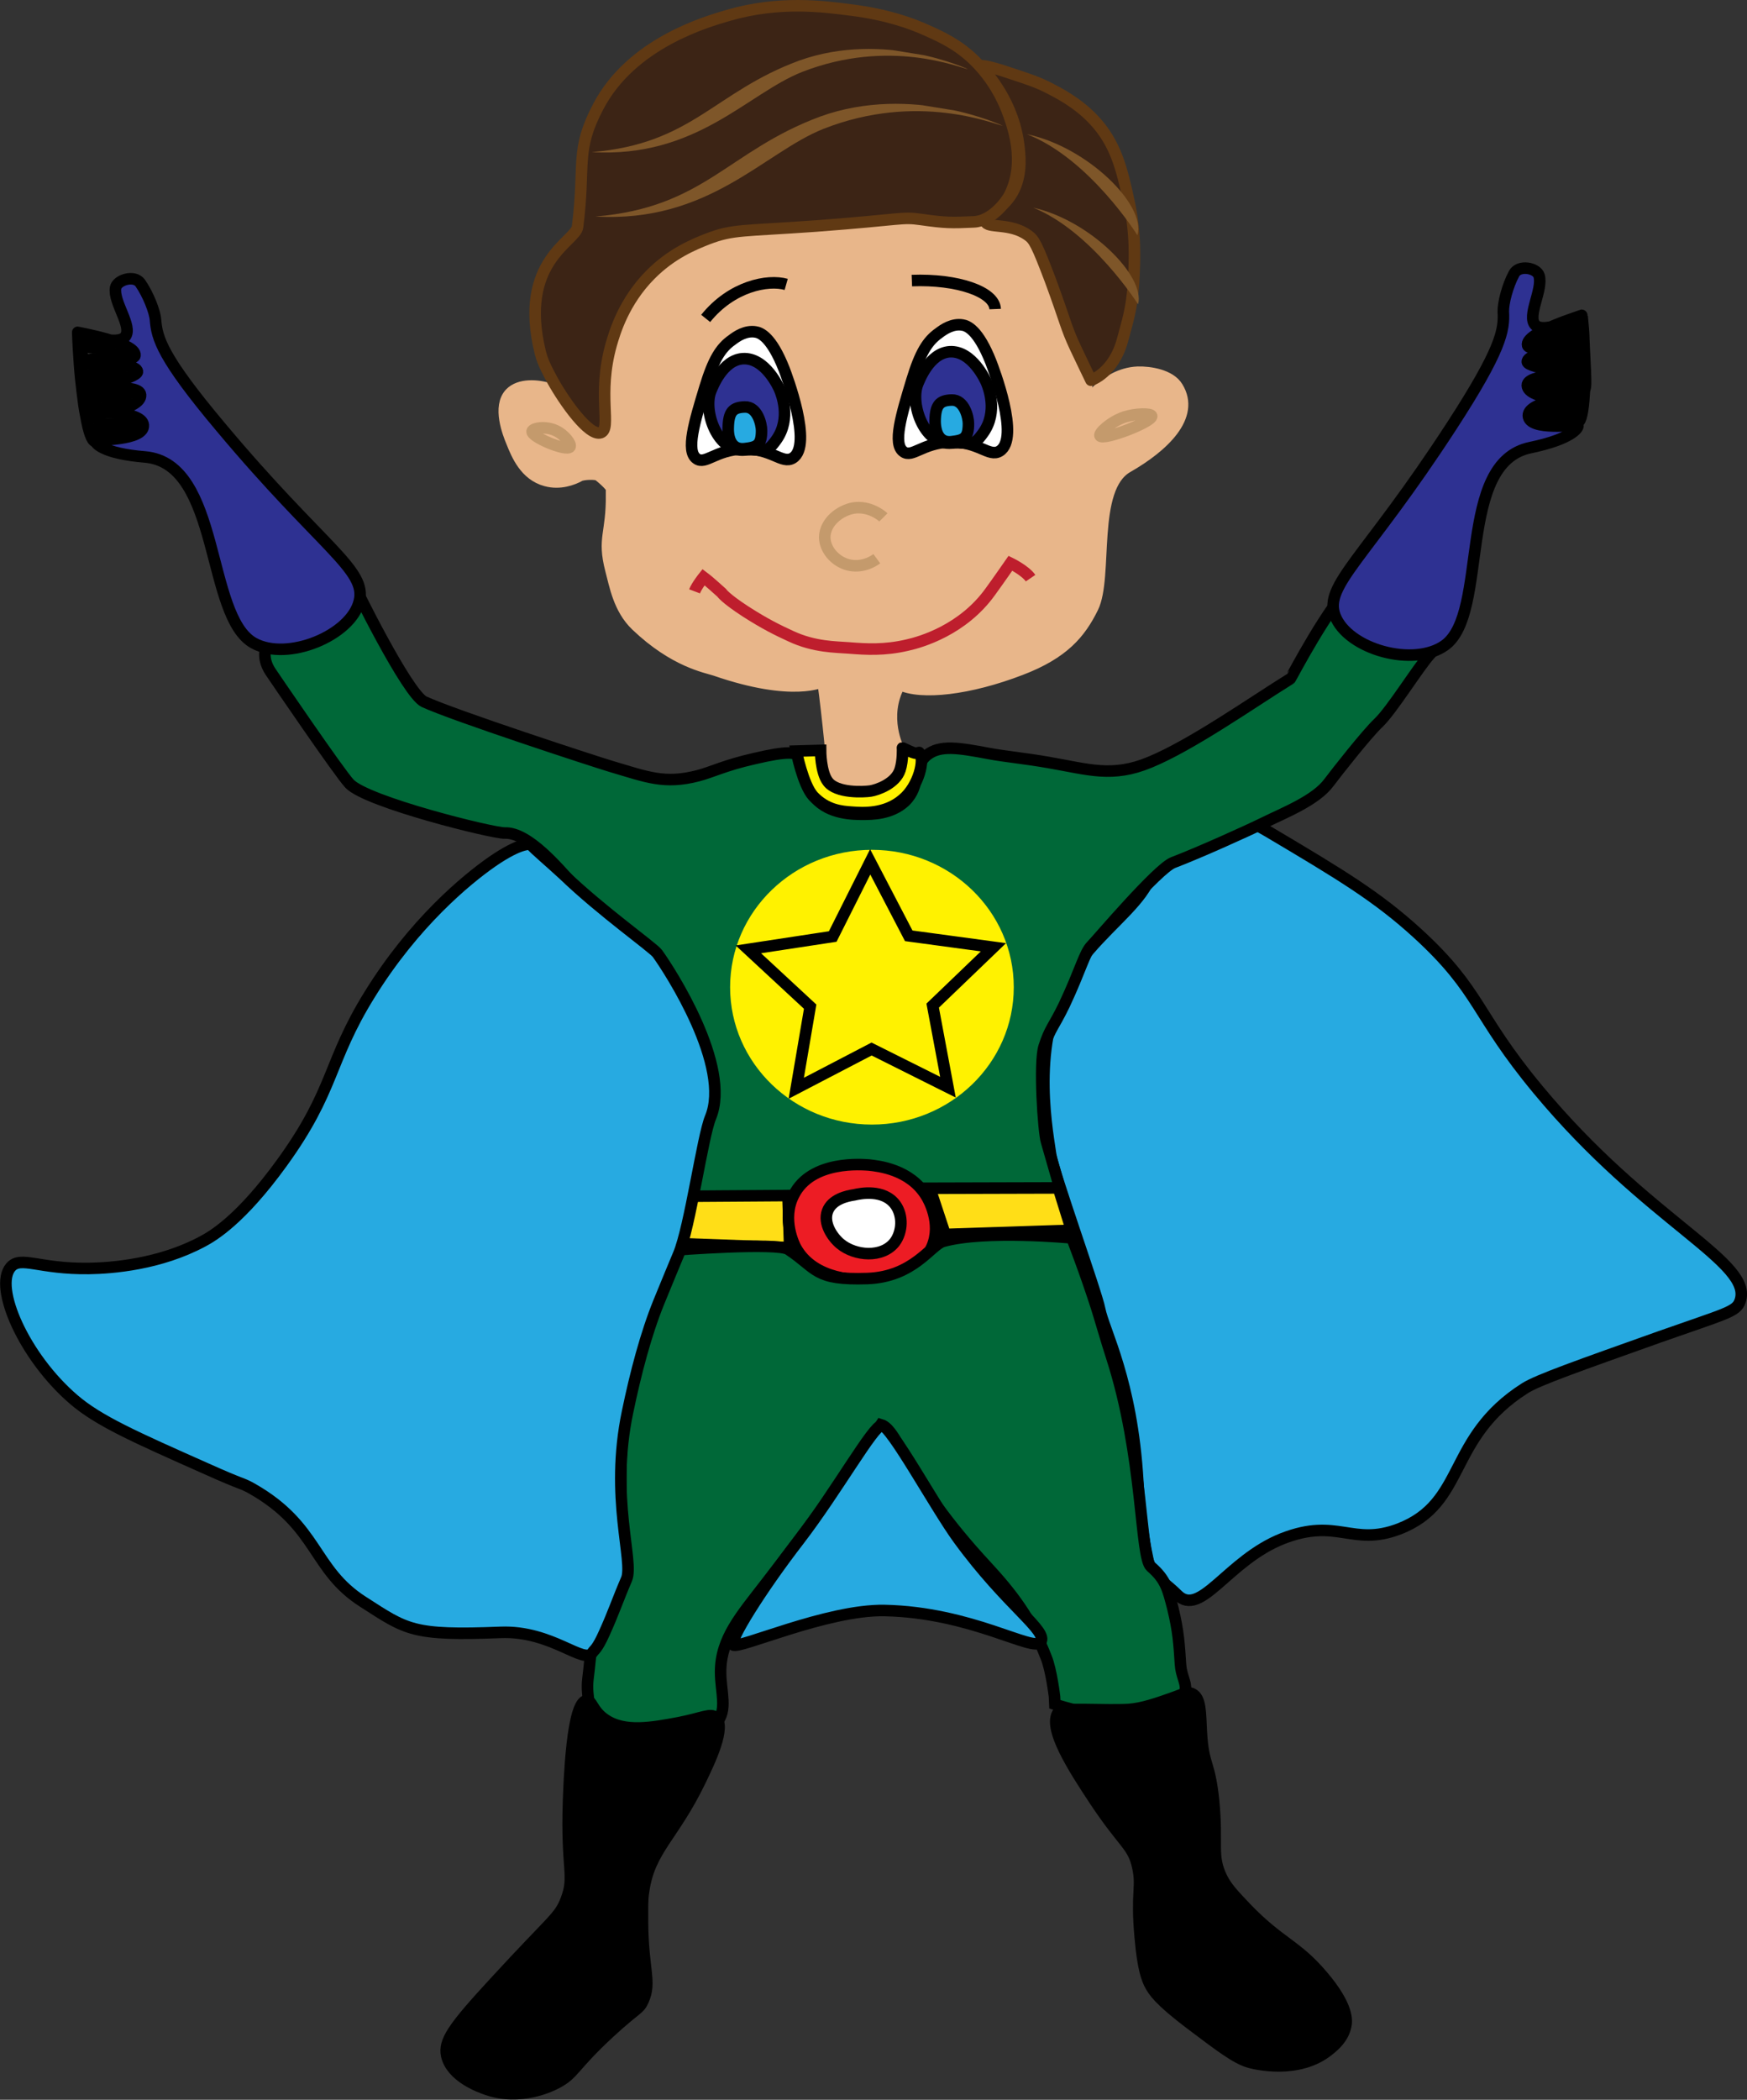 <?xml version="1.0" encoding="utf-8"?>
<!-- Generator: Adobe Illustrator 18.1.0, SVG Export Plug-In . SVG Version: 6.00 Build 0)  -->
<!DOCTYPE svg PUBLIC "-//W3C//DTD SVG 1.1//EN" "http://www.w3.org/Graphics/SVG/1.1/DTD/svg11.dtd">
<svg version="1.1" id="Layer_1" xmlns="http://www.w3.org/2000/svg" xmlns:xlink="http://www.w3.org/1999/xlink" x="0px" y="0px"
	 viewBox="0 0 503.3 604.7" enable-background="new 0 0 503.3 604.7" xml:space="preserve">
<rect x="0" y="0" width="503.3" height="604.7" fill="#333333" stroke="none"/>
<symbol  id="Brown_Hair_1" viewBox="-8.1 -3.4 16.2 6.8">
	<g>
		<path fill="#7E5629" d="M-8.1,2.5c0,0,10.4-0.9,16.2-5.9C3.6,2-5.5,4.9-8.1,2.5z"/>
	</g>
</symbol>
<symbol  id="Brown_Hair_4" viewBox="-11.3 -7.7 22.7 15.4">
	<path fill="#7E5629" d="M-11.3,7c0,0,5.6,2.6,10.6-1.9c5-4.6,5.8-10.2,12-12.7C4.7-6.5,2.2,0.9-1,4C-6.1,8.9-10.8,7-11.3,7z"/>
</symbol>
<path fill="#27AAE1" stroke="#000000" stroke-width="3.324" stroke-miterlimit="10" d="M339.2,459.3c6.7,6.7,14.4-9.9,30.3-16.2
	c15.9-6.2,20,2.4,33.6-2.8c19.4-7.5,13.7-26.2,36.2-40.5c3.8-2.4,15.5-6.5,38.8-14.8c19.3-6.8,22.1-7.2,23.2-10.3
	c4-11.2-26.6-22.8-58.2-60.9c-18.2-21.9-16.4-28.2-34.6-44.9c-11.7-10.7-22.2-17-43.1-29.4c-16.7-9.9-27-10.5-41.1-14.2
	c-8.2-2.2-27.4,8.9-27.4,8.9s8.9-9.6,25.3,1.7c23.6,16.4-1.5,25.6-13.4,44.2c-11.8,18.4-7.6,42.6-6.1,52.5
	c0.8,5.1,13.3,39.9,14.1,44.4c1.2,6.2,9.3,20.5,11,49.6c0.4,6.9,1.1,14.2,2.9,22.6C331.7,453.9,335.2,455.3,339.2,459.3z"/>
<path fill="#006838" stroke="#000000" stroke-width="3.324" stroke-miterlimit="10" d="M267,217.5c3.8-3.1,9.3-2.1,17.9-0.5
	c4.1,0.8,10.5,1.4,17.3,2.6c11.5,2,18.3,4.4,29.1-0.1c12.1-5,29.3-17.1,40.4-24c0.2-0.1,11.2-21.6,18.9-28.4
	c3.2-2.8,5.8,7.4,10,10.2c3.4,2.2,13.9,5.9,15.3,7.6c0,0-1.7,1-3.9,3.5c-3.4,3.7-11,16.1-14.9,19.8c-3.3,3.1-12.1,14.3-14.2,17.1
	c-3.8,5.2-12.8,8.7-18.9,11.7c-4.9,2.4-18.4,8.5-26,11.4c-4.5,1.7-22,22.4-23.5,23.9c-2.1,2.1-3.1,6.9-7.9,17.1
	c-3.1,6.4-4.1,6.7-5.8,12c-1.5,4.6-0.2,24.6,0.7,27.4c0,0,0.3,1,2.7,9.4l1.6,5.6c-0.8,2.1-7.6-0.1-17.9,0.5
	c-10.5,0.6-11.7,2.7-16.8,1.6c-5.7-1.3-6.2-3.7-12.9-6c-5.6-1.9-12.6-1.4-14.5-0.8c-5.6,1.6-6.3,3.3-12.7,5.6
	c-1.9,0.7-0.8-0.1-5.9,0.8c-8.6,1.4-13.9,1.6-19,1.1c-4.7-0.5-5.4-1.2-5.7-1.5c-2.5-3,0.3-8,2.3-17.9c0.6-3.2,2.5-10.6,0-19.6
	c-1-3.5-3.9-6.7-8.7-15.1c-5.7-10-5.1-10.3-6.9-15.5c-1-2.7-1.2-2.7-9.8-10.8c-8.5-7.9-7.8-6.9-12.4-11.7
	c-4-4.3-12.7-14.9-19.5-14.6c-3.4,0.1-39.7-8.9-44.7-14.2c-2.8-2.9-22-31.1-22.8-32.3c-4.3-6.6,1.3-11.7,2.9-13.1
	c5.8-5,7.3-4.3,11.4-8.9c4.6-5.1,6.2-11.3,8.5-5.7c1.1,2.6,16.6,34.1,21.5,36.4c8.7,4,49.1,17.2,53.8,18.6
	c10.5,3.1,15.4,5.2,25.1,2.7c3.9-1,7.7-3,16.1-4.9c10.1-2.4,11.8-1.7,12.9-0.9c3.7,2.6,0.9,7.6,4.8,12.2c4,4.7,11,4.7,13.6,4.7
	c2.7,0,8.2,0,12.2-3.7C265.5,226.1,262.7,221.1,267,217.5z"/>
<path fill="#FFDE17" stroke="#000000" stroke-width="3.324" stroke-miterlimit="10" d="M304.9,342.1c1.3,4.1,2.5,8.1,3.8,12.2
	l-36.4,1.2l-4.4-13.3L304.9,342.1z"/>
<polygon fill="#FFDE17" stroke="#000000" stroke-width="3.324" stroke-miterlimit="10" points="227,344.3 227.5,359.3 194.4,358.1 
	197.8,344.5 "/>
<path fill="#ED1C24" stroke="#000000" stroke-width="3.324" stroke-miterlimit="10" d="M266.9,344.5c0.5,0.8,4.5,7.7,1.6,14.5
	c-3.8,8.8-15.9,9.5-18.2,9.6c-2.7,0.1-15.8,0.4-21.1-9.4c-0.2-0.4-4.2-8-0.5-15.1c5.1-10.1,19.9-8.7,21.6-8.6
	C253,335.8,262.2,336.7,266.9,344.5z"/>
<path fill="#FFFFFF" stroke="#000000" stroke-width="3.324" stroke-miterlimit="10" d="M258,347c2.2,3.1,2,7.7-0.2,10.7
	c-3.6,4.7-11.5,4-15.7,0.5c-2.3-1.9-5-5.9-3.7-9.4c1.3-3.5,5.7-4.4,7.7-4.7C247.8,343.7,254.6,342.3,258,347z"/>
<path fill="#006838" stroke="#000000" stroke-width="3.324" stroke-miterlimit="10" d="M308.8,356.5c0,0,3.7,9.4,7.1,20
	c0.6,1.8,2.9,9.8,4.4,14.4c9.2,28.5,8.1,57.6,11.3,60.3c4.3,3.7,4.9,6.6,6.3,12c1.6,6.6,1.8,10.2,2.2,16.2c0.2,3.1,1.7,5.3,1.4,7.2
	c-0.5,2.9-5.1,4.3-8.2,5.3c-1.8,0.6-9.3,1.9-15.2,1.8c-6.4-0.2-14.2-2.9-14.2-2.9l-0.1-2.2c0,0-0.9-7.6-2.4-11.3
	c-4.3-11.1-9.8-18.3-17.3-26.4c-23.4-25.2-25.2-39-30.3-40.6c0,0-8.8,14.1-33,45.5c-7.3,9.5-13.2,16-13.2,25.7
	c0,5.7,2.1,11.1-1.2,14.6c-0.7,0.8-2.1,1.8-10.6,2.6c-15.3,1.4-20-1.2-21.4-2.1c-1.6-0.9-4.4-2.8-4.7-5.5c-0.2-2.5-0.7-4.6-0.3-7.8
	c1-7.7,0.4-9.8,4.2-16.8c1.7-3.1,2.8-7.2,4.3-10.9c3.3-7.9-1.3-29.7,2.6-50.7c2.1-11.6-0.2-20.8,3.3-24.6
	c6.2-6.5,10.3-20.3,10.3-20.3s29.8-2.3,33-0.2c8.5,5.6,7.4,8.9,22.8,8.4c13.3-0.5,18.2-9.6,21.8-10.7
	C283.8,354.1,308.8,356.5,308.8,356.5z"/>
<path stroke="#000000" stroke-width="3.324" stroke-miterlimit="10" d="M346.1,498.9c-0.3-5.4-0.1-9.9-2.6-11.1
	c-1.4-0.7-2.7,0.1-6.1,1.3c-4,1.4-8.2,2.9-12.2,3.2c-6.7,0.4-19.2-0.6-20.2,0.7c-3.5,4.4,4.6,16.7,10.4,25.5
	c8.5,12.8,11,12.8,12.4,19.2c1.3,5.8-0.5,7.1,0.7,20.2c0.8,9.5,2.1,12.1,2.7,13.4c1.1,2.2,2.9,4.8,11.6,11.4
	c8.9,6.7,13.3,10.1,17.2,11.2c1.1,0.3,14,3.7,22.9-3.6c1.5-1.2,4.1-3.4,4.8-6.9c0.3-1.4,0.8-5.6-6.7-14.4c-7.6-9-12.3-9.4-22-19.5
	c-3.7-3.9-5.6-5.9-7-8.7c-3.2-6.5-1.1-9.5-2.4-22.4C348.4,507,346.7,508.9,346.1,498.9z"/>
<path stroke="#000000" stroke-width="3.324" stroke-miterlimit="10" d="M201.8,512.7c2.7-5.6,7.4-15.4,4.4-18.1
	c-1.5-1.3-3.6,0.1-10.6,1.5c-7.6,1.4-15.7,3-21.4-1c-3.6-2.5-3.7-5.6-5.2-5.4c-4.3,0.5-5,23.9-5.2,28.8c-0.7,20.3,2,21.5-0.7,28.6
	c-2,5.2-3.7,5.4-20.5,23.7c-12.1,13.1-14.8,17-13.9,21.2c1.4,6.1,9.5,9,11.5,9.7c9.7,3.4,18.6-1,20.1-1.8c5.2-2.7,4.5-4.6,15.2-14.5
	c7.9-7.3,8.6-6.6,9.8-9.3c2.4-5.3-0.1-8.8-0.2-22.4c0-4.4-0.1-6.5,0.3-9C187.1,532.6,193.9,529.1,201.8,512.7z"/>
<path fill="#27AAE1" stroke="#000000" stroke-width="3.324" stroke-miterlimit="10" d="M211.2,473.7c1.4,1.4,27-10.2,43.6-9.9
	c25.1,0.5,42.9,12.1,45,9.1c2.3-3.2-9.6-10.4-23.6-29.6c-6.6-9-19.5-32.9-22.2-32.8c-2.4,0-12.9,18.8-23.8,33
	C219,458,210,472.6,211.2,473.7z"/>
<path fill="#E8B68A" stroke="#E8B68A" stroke-width="3.324" stroke-miterlimit="10" d="M240,222.7c0,0-1.5-16.7-2.9-26.5
	c0,0-8.4,4.6-31-3.2c-2.7-0.9-11.8-2.4-22.8-12.9c-5-4.8-6.1-11.5-7.3-16c-2.4-9.3,0.3-10.2,0.2-21.7c0,0,2.3-0.7-3.7-5.5
	c-0.8-0.6-4.6-0.4-5.5,0.1c-2,1.1-5.7,2.5-9.7,1.4c-6-1.6-8.4-7.5-9.8-11c-1.1-2.6-4.1-10.3-0.5-14.1c2.7-2.8,7.9-2.4,11.3-1.3
	c10.3,3.3,12.3,16.1,15.6,15.5c2.7-0.5-0.9-5.8,2.1-20.8c0.9-4.2,0.4-5.3,4.8-14c3-6.1,6.4-14,11.9-17.6c5.7-3.7,11.3-7.6,26.9-9.3
	c17.1-1.8,19.9-0.9,38.9-2.4c8-0.6,19.6-1,36.7,6.1c6.3,2.6,11.3,27.3,13.8,30.5c9.2,11.6,0.4,14.7,1.4,17.8c0,0.1,0.1,0.1,0.1,0.1
	c0.8,0.4,3.5-4,7.3-6.8c1.1-0.8,4.8-3.7,10-3.9c3.4-0.1,9.3,0.8,11.4,4.3c5.2,8.4-4.1,17.1-14.4,23c-10.7,6.1-5.6,31.6-10,40.5
	c-3.6,7.3-8.4,13.1-20.7,17.8c-14.8,5.7-28.7,7.3-34.9,4.3c0,0,0,0,0,0c-5.2,9.4-0.3,18.7-0.3,18.7c0.1,1.1,0.2,2.9,0.3,5.2
	c-1.3,1.1-3.7,2.7-7,3.7c-0.9,0.3-2,0.5-3.3,0.5C243.7,225.5,240,222.7,240,222.7z"/>
<path fill="none" stroke="#C49A6C" stroke-width="3.324" stroke-miterlimit="10" d="M164.2,128.7c0.5-0.8-1.5-3.5-4.1-4.7
	c-3-1.4-6.6-0.7-6.8,0.2C152.9,125.8,163.2,130.1,164.2,128.7z"/>
<path fill="none" stroke="#C49A6C" stroke-width="3.324" stroke-miterlimit="10" d="M316.9,125.5c-0.4-0.8,3-4,7-5.4
	c3.4-1.1,7.7-1.1,7.9-0.3C332.1,121.5,317.7,127,316.9,125.5z"/>
<g>
	<path fill="#FFFFFF" stroke="#000000" stroke-width="3.324" stroke-miterlimit="10" d="M228.4,131.9c-3.1,1.9-6.1-2.9-14.5-2.6
		c-7.7,0.3-10.7,4.6-13.2,2.8c-3.2-2.2-0.6-10.7,2.4-20.6c2.4-7.9,4.5-11.3,7.8-13.6c1.3-1,3.9-2.8,6.8-2.3
		c1.3,0.2,4.5,1.3,8.2,10.7C226.5,107.9,234.3,128.2,228.4,131.9z"/>
	<path fill="#2E3192" stroke="#000000" stroke-width="3.324" stroke-miterlimit="10" d="M223.7,126.6c4.3-6.1,1.4-13.2,0.9-14.4
		c-0.2-0.5-4.1-9.3-10.6-8.9c-5.9,0.4-8.8,8.3-9.3,9.5c-2.1,5.9,2.1,17.6,9.9,16.8C220,129.1,220.4,131.3,223.7,126.6z"/>
	<path fill="#27AAE1" stroke="#000000" stroke-width="3.324" stroke-miterlimit="10" d="M214.5,129.2c3.6-0.4,4.9-1,4.9-5.2
		c0-1.9-1.2-6.9-4.8-6.8c-3.5,0.1-4.7,1.4-4.8,6C209.7,126.5,210.9,129.6,214.5,129.2z"/>
</g>
<g>
	<path fill="#FFFFFF" stroke="#000000" stroke-width="3.324" stroke-miterlimit="10" d="M288,129.9c-3.1,1.9-6.1-2.9-14.5-2.6
		c-7.7,0.3-10.7,4.6-13.2,2.8c-3.2-2.2-0.6-10.7,2.4-20.6c2.4-7.9,4.5-11.3,7.8-13.6c1.3-1,3.9-2.8,6.8-2.3
		c1.3,0.2,4.5,1.3,8.2,10.7C286.1,105.9,294,126.2,288,129.9z"/>
	<path fill="#2E3192" stroke="#000000" stroke-width="3.324" stroke-miterlimit="10" d="M283.3,124.6c4.3-6.1,1.4-13.2,0.9-14.4
		c-0.2-0.5-4.1-9.3-10.6-8.9c-5.9,0.4-8.8,8.3-9.3,9.5c-2.1,5.9,2.1,17.6,9.9,16.8C279.6,127.1,280,129.3,283.3,124.6z"/>
	<path fill="#27AAE1" stroke="#000000" stroke-width="3.324" stroke-miterlimit="10" d="M274.1,127.2c3.6-0.4,4.9-1,4.9-5.2
		c0-1.9-1.2-6.9-4.8-6.8c-3.5,0.1-4.7,1.4-4.8,6C269.4,124.5,270.6,127.6,274.1,127.2z"/>
</g>
<path fill="none" stroke="#000000" stroke-width="3.324" stroke-miterlimit="10" d="M226.5,81.9c-5.3-1.5-15.7,0.5-23.2,9.8"/>
<path fill="none" stroke="#000000" stroke-width="3.324" stroke-miterlimit="10" d="M286.7,89c-0.2-5-10.9-8.7-24-8.2"/>
<line fill="none" stroke="#000000" stroke-width="3.324" stroke-miterlimit="10" x1="221" y1="96.6" x2="221" y2="96.6"/>
<g>
	<path fill="none" stroke="#C49A6C" stroke-width="3.324" stroke-miterlimit="10" d="M254.5,149c-0.5-0.5-4-3.4-8.6-2.7
		c-4,0.7-8.3,4.1-8.3,8.5c0.1,3.3,2.5,6,5,7.2c3.1,1.6,7,1.1,10-1.1"/>
</g>
<path fill="none" stroke="#BE1E2D" stroke-width="3.324" stroke-miterlimit="10" d="M296.9,166.5c-1.5-2.2-5.8-4.3-5.8-4.3
	s-3.4,4.9-5.8,8.2c-7.9,11-19.9,14.5-24,15.4c-6.5,1.5-11.7,1.2-16.7,0.8c-3.8-0.3-10-0.2-16.8-3.4c-3.7-1.7-7.4-3.5-13-7.1
	c-6-3.9-6.9-5.4-6.9-5.4c-4.1-3.7-5.2-4.5-5.2-4.5s-2,2.5-2.6,4.1"/>
<path fill="#3C2415" stroke="#603913" stroke-width="3.324" stroke-miterlimit="10" d="M323.4,97.9c1.3-5,2.7-8.7,3.2-17
	c0.3-6.1,0.7-13.7-1.5-23.5c-1.9-8.6-3.6-16.1-10-22.9c-4.7-5-10.3-7.8-12.8-9.1c-3.3-1.7-6-2.6-11.5-4.4c-5-1.7-8.6-2.5-8.1-1.8
	c1.3,1.7,9.6,10.1,10.9,23.7c0.3,2.8,0.8,8.6-2.5,13.5c-3,4.4-7.6,5.6-7.2,7.4c0.5,2.1,7.1,0.2,12.3,4c1.7,1.2,2.5,2.6,6.4,12.9
	c4.5,12.2,4.4,13.4,7.2,19.4c1.4,3,4.5,9.4,4.5,9.4v0C314.3,109.5,320.8,107.5,323.4,97.9z"/>
<path fill="#3C2415" stroke="#603913" stroke-width="3.324" stroke-miterlimit="10" d="M266.9,8.7c-4.2-1.9-11.2-4.5-21.6-5.8
	c-8.4-1.1-20.8-2.7-35.4,1.5c-6.5,1.9-27.9,8-37.5,26.2c-6.8,12.9-3.7,16.3-6,34.7c-0.5,4.3-17.3,9.8-10.7,36.4
	c0.8,3.1,2.5,6,3.5,7.9c3.4,6.1,10.5,16.2,13.9,15c3.2-1.2-1.1-10.9,3-25.4c1-3.5,3.6-12.3,11.2-20c6.2-6.3,12.8-8.9,16.6-10.4
	c7.3-2.8,10.1-2.2,31.1-3.7c25.4-1.9,24.6-2.7,30.3-1.9c7,1,8.8,1,15.2,0.7c5.3-0.2,9.5-6,10.4-7.8c4.8-9.7,0.8-20.1-0.8-24.4
	c-1.3-3.3-4-9-9.4-14.3C276.1,12.9,271.4,10.7,266.9,8.7z"/>
<path fill="#FFF200" stroke="#000000" stroke-width="3.324" stroke-miterlimit="10" d="M264.8,216.7c-0.2-0.2,0,0.9-2.8-0.4
	c-2.3-1.1-2-0.9-2-0.9s0.2,3.5-0.7,6.3c-1.3,4-6.6,5.8-8.5,6.1c-2,0.3-9.8,0.7-12.3-2.7c-2.1-2.7-2.1-9-2.1-9l-7,0.2
	c0,0,1.9,9.7,4.9,13c3.8,4,8.1,4.4,11.2,4.6c2.9,0.2,9.5,0.7,14.6-3.7C264.7,226.4,266.6,218.5,264.8,216.7z"/>
<use xlink:href="#Brown_Hair_4"  width="22.7" height="15.4" x="-11.3" y="-7.7" transform="matrix(-4.878 -0.79 0.488 -3.013 230.37 48.386)" overflow="visible"/>
<use xlink:href="#Brown_Hair_4"  width="22.7" height="15.4" x="-11.3" y="-7.7" transform="matrix(-4.509 -0.731 0.448 -2.766 224.802 31.044)" overflow="visible"/>
<use xlink:href="#Brown_Hair_1"  width="16.2" height="6.8" x="-8.1" y="-3.4" transform="matrix(-1.123 -2.221 2.308 -1.167 312.809 52.673)" overflow="visible"/>
<use xlink:href="#Brown_Hair_1"  width="16.2" height="6.8" x="-8.1" y="-3.4" transform="matrix(-1.102 -2.116 2.096 -1.092 313.713 73.228)" overflow="visible"/>
<g>
	<path fill="#2E3192" stroke="#000000" stroke-width="3.324" stroke-miterlimit="10" d="M73.1,185.2c-13.9-7.7-9.4-51.7-31.3-53.6
		c-12.2-1-14.4-4-14.3-4.6c0.1-0.5,14.2,0,13.8-4.6c-0.4-4.3-15.3-3.8-15.4-3.2c0,0.6,15-1.2,14.6-5.5c-0.3-3.7-16.5-1-16.5-1.1
		c0-0.1,15.8-3.7,15.6-5.6c-0.3-3-16.6-2-16.6-2.2c0-0.2,15.6-0.4,15.9-2.4c0.5-3.8-17.1-6.7-16.5-6.7c0.3,0,11.4,4.3,13.7,1.2
		c2.2-2.9-3.5-9.8-2.8-14c0.4-2.3,5.4-3.8,7.1-1.4c2.3,3.3,4.2,8.2,4.4,10.6c0.4,5.3,1.9,10.8,18.8,30.9
		c29.2,34.9,42.2,41,39.9,50.2C101.1,183,82.8,190.6,73.1,185.2z"/>
	<path fill="none" stroke="#000000" stroke-width="3.324" stroke-miterlimit="10" d="M22.4,95.8c0.1,3.2,0.3,6.3,0.5,9.1
		c0.2,2.9,0.5,5.5,0.8,8c0.3,2.5,0.6,4.8,1,6.7c0.8,4.7,1.8,7.5,2.7,7.5"/>
	<g>
		<g>
			<path d="M23.4,98.4c0,2-0.4,4.9,2,5c1.2,0.1,1.7-0.1,2.8,0.1c0.9,0.2,1.8,0.3,2.7,0.3c1.8-0.1,3.5-0.6,5.2-1.2
				c0.8-0.3,0.8-1.4,0-1.6c-2.1-0.6-4.2-1.5-6.2-2.2c-1.4-0.5-3.2-1.3-4.7-1.1c-0.3,0-0.5,0.3-0.6,0.6c-0.3,1.2-0.5,3.1,1,3.4
				c0.7,0.1,1.4,0,2.1,0.2c0.7,0.2,1.3,0.5,2,0.7c1.1,0.3,2,0.4,3.1,0.3c0.9-0.1,0.7-1.4,0-1.6c-2.3-0.8-4.5-1.7-6.9-1.9
				c-1.1-0.1-1.1,1.6,0,1.7c2.2,0.2,4.3,1.1,6.4,1.9c0-0.5,0-1.1,0-1.6c-1.8,0.3-3.2-0.8-4.9-1.1c-0.4-0.1-1,0.1-1.2-0.1
				c-0.6-0.4,0-0.4,0.5-0.4c1.2-0.1,3.1,1,4.3,1.4c1.6,0.6,3.1,1.2,4.7,1.7c0-0.5,0-1.1,0-1.6c-1.3,0.5-2.6,0.9-4,1
				c-1.7,0.2-3-0.3-4.6-0.5c-0.7-0.1-1.4,0.2-1.9,0.2c-0.5,0,0.3,0.1,0.2,0.1c-0.3-0.4-0.2-2.7-0.2-3.4
				C25.1,97.4,23.4,97.4,23.4,98.4L23.4,98.4z"/>
		</g>
	</g>
	<g>
		<g>
			<path d="M24,107c0.2,1.4,0.3,2.9,0.5,4.3c0.1,0.7,1.2,1.3,1.5,0.4c0.7-1.5,3.8-1.5,5.1-1.9c1.7-0.4,3.3-1,4.9-1.5
				c0.6-0.2,0.8-0.9,0.4-1.4c-1.6-1.6-3.8-1.2-5.8-1.1c-1.3,0.1-5.1-0.5-5.6,1.2c-0.3,1.1,0.5,2.5,1.6,2.5c1.3,0,2.7-0.5,4-0.5
				c1.4,0,2.7-0.1,4.1-0.5c1-0.3,0.6-1.9-0.4-1.6c-1.6,0.5-3.1,0.4-4.7,0.4c-0.8,0-2.6,0.4-2.9,0.4c2.3,0,6.9-1.5,8.6,0.4
				c0.1-0.5,0.2-0.9,0.4-1.4c-2.4,0.8-4.7,1.6-7.2,2.1c-1.6,0.3-3.1,0.5-3.8,2.2c0.5,0.1,1,0.3,1.5,0.4c-0.2-1.4-0.3-2.9-0.5-4.3
				C25.5,105.9,23.9,105.9,24,107L24,107z"/>
		</g>
	</g>
	<g>
		<g>
			<path d="M29.1,108.1c0.8,0,1.7-0.2,2.5-0.1c0.6,0.1,1,0.5,1.5,0.7c1.1,0.3,3.4,0.1,4.4-0.3c0.4-0.1,0.6-0.4,0.6-0.8
				c0,0,0-0.1,0-0.1c0-0.3-0.2-0.6-0.4-0.7c0,0-0.1,0-0.1-0.1c-0.9-0.5-1.8,0.9-0.8,1.4c0,0,0.1,0,0.1,0.1c-0.1-0.2-0.3-0.5-0.4-0.7
				c0,0,0,0.1,0,0.1c0.2-0.3,0.4-0.5,0.6-0.8c-0.7,0.3-1.7,0.2-2.4,0.3c-0.9,0.1-1.1,0-1.8-0.4c-1.1-0.5-2.6-0.2-3.8-0.1
				C28,106.5,28,108.2,29.1,108.1L29.1,108.1z"/>
		</g>
	</g>
	<g>
		<g>
			<path d="M25.4,110.3c0.4,0,0.8,0,1.2,0c1.1,0,1.1-1.7,0-1.7c-0.4,0-0.8,0-1.2,0C24.3,108.7,24.3,110.3,25.4,110.3L25.4,110.3z"/>
		</g>
	</g>
	<g>
		<g>
			<path d="M25.2,115.3c4.5-0.2,9.1-0.4,13.6-0.6c-0.1-0.5-0.1-1.1-0.2-1.6c-2.8,0.9-5.5,1.8-8.3,2.7c-0.7,0.2-1.4,0.4-2,0.7
				c-0.3,0.1-0.6,0.2-0.8,0.4c-0.3,0.4-0.4,0.3-0.4-0.2c0-0.3-0.1-0.5-0.3-0.5c-0.4-0.2-0.3-0.2,0.3-0.1c0.5-0.2,2.1,0,2.6,0
				c1.1-0.1,2.2-0.2,3.3-0.3c0.4-0.1,2.6-0.5,2.7-0.4c-0.2-0.3-1.5-0.1-1.9-0.1c-0.8,0.1-1.5,0.4-2.2,0.7c-0.5,0.2-1.1,0.6-1.6,0.8
				c-0.5,0.4-1,0.4-1.6-0.1c-0.8,0-1.1-0.2-1-0.8c0.2,0.5,0.4,0.9,0.6,1.4c0.1-0.1,0.3-0.1,0.4-0.2c1.1-0.1,1.1-1.8,0-1.7
				c-0.8,0.1-1,0.2-1.6,0.7c-0.6,0.5,0,1.4,0.6,1.4c1.6,0.2,2.1-1.9,0.7-2.7c-1.6-0.9-2.6,0.6-2.3,2c0.4,2.5,2.8,2.2,4.7,1.4
				c0.7-0.3,1.4-0.7,2.2-1c1-0.4,2-0.2,3-0.5c0.7-0.2,1.6-0.5,2-1.3c0.9-2.2-2-1.8-3.2-1.7c-2.3,0.3-4.6,0.6-6.9,0.6
				c-0.8,0-1.8-0.2-2.3,0.6c-0.6,1,0.2,3.3,1.4,3.6c1.3,0.3,4.4-1.3,5.6-1.7c2.3-0.8,4.5-1.5,6.8-2.3c0.9-0.3,0.8-1.7-0.2-1.6
				c-4.5,0.2-9.1,0.4-13.6,0.6C24.2,113.7,24.2,115.3,25.2,115.3L25.2,115.3z"/>
		</g>
	</g>
	<g>
		<g>
			<path d="M26.2,122.2c2.4-0.2,4.9-0.4,7.3-0.2c1.1,0.1,2.2,0.2,3.2,0.3c1.6,0.6,2,0.5,1.3-0.1c-0.7,0.4-1.4,0.7-2.2,1
				c-1.7,0.7-4.8,1.9-6.5,1.4c-1.1-0.2-1.4-0.7-0.8-1.5c0.3,0,0.5,0,0.8,0c0.7-0.3,1.9-0.3,2.6-0.5c0.8-0.2,3.7-0.9,2.2,0.4
				c-0.5,0.4-2.7,0.7-3.3,0.7c-1.9,0.1-0.7-0.1,0.2-0.2c0.9-0.2,1.8-0.4,2.7-0.6c0.9,0,1.8-0.2,2.6-0.6c-0.6,0.1-1.2,0.2-1.8,0.3
				c-0.9,0.2-1.8,0.4-2.7,0.7c-0.6,0.2-1.2,0.4-1.7,0.6c0.1,0.7,0.5,0.8,1.1,0.3c1,0,2.2-0.6,3.2-0.8c1.1-0.2,0.6-1.8-0.4-1.6
				c-1.5,0.3-7.3,1.1-5,3.8c0.2,0.2,0.6,0.3,0.8,0.2c2-0.8,4.1-1.4,6.2-1.8c0.9-0.2,1.9-0.2,2-1.2c0.4-2.4-3.5-1.8-4.7-1.5
				c-1.4,0.3-6.4,0.3-6,2.9c0.4,2.9,5.6,0.9,7,0.5c1.3-0.3,4.5-1.5,2.9-3.3c-0.8-1-2.6-0.9-3.6-0.8c-0.7,0.1-1.4,0.3-2,0.4
				c-1.2,0.3-2.5,0.2-3.7,0.4c-1.8,0.4-1.6,2.8-0.7,4.1c1.5,2,6.6,0.2,8.4-0.4c1-0.4,6.3-2.1,3.9-3.9c-1-0.8-3.8-0.7-5-0.7
				c-2.8-0.2-5.5,0-8.2,0.2C25.1,120.6,25.1,122.3,26.2,122.2L26.2,122.2z"/>
		</g>
	</g>
</g>
<g>
	<path fill="#2E3192" stroke="#000000" stroke-width="3.324" stroke-miterlimit="10" d="M416.3,185.8c12.8-9.3,3.1-52.5,24.6-56.9
		c12-2.5,13.8-5.7,13.7-6.3c-0.1-0.5-14.1,1.7-14.3-2.9c-0.1-4.3,14.8-5.6,14.9-5c0.1,0.6-15,0.6-15.2-3.7c-0.1-3.7,16.2-3,16.2-3.1
		c0-0.1-16.1-1.8-16.2-3.7c-0.1-3,16.3-4,16.2-4.2c0-0.2-15.6,1.5-16.1-0.5c-1-3.7,16.1-8.7,15.6-8.7c-0.3,0.1-10.8,5.6-13.4,2.8
		c-2.5-2.6,2.3-10.2,1.1-14.2c-0.7-2.3-5.8-3.2-7.2-0.6c-1.9,3.5-3.2,8.6-3.1,11c0.3,5.3-0.6,10.9-14.9,32.9
		c-24.8,38.2-36.9,45.8-33.6,54.6C388.3,187,407.3,192.3,416.3,185.8z"/>
	<path fill="none" stroke="#000000" stroke-width="3.324" stroke-miterlimit="10" d="M455.8,91.1c0.3,3.3,0.4,3.8,0.5,6.9
		c0.1,3,0.5,9.2,0.5,11.8c0,2.6-0.3,1.6-0.4,3.6c-0.3,5-0.9,8-1.8,8.1"/>
	<g>
		<g>
			<path d="M453.9,94c0.1,0.6-0.1,1.8,0.2,2.3c-0.1,0.5,0.1,0.7,0.6,0.4c0.7,0,0.8,0,0.2-0.1c-1-0.3-2.1,0-3.1,0.3
				c-3.2,1-6,1.1-9.3,0.5c0,1.1,0,2.1,0,3.2c1.8-0.7,3.6-1.5,5.4-2.3c1.7-0.7,4.5-2.4,6.4-2.4c-0.5-0.3-1-0.5-1.4-0.8
				c0,0.4,0.1,0.9,0.1,1.3c0.3-0.5,0.5-1,0.8-1.4c-0.2,0.1-2.4,0.4-3.1,0.7c-1.6,0.6-2.9,1.4-4.7,1.4c0,1.1,0,2.2,0,3.3
				c0.5-0.1,1.7,1.4,2.2,1.7c0.8,0.3,1.5,0.4,2.3,0c1.8-0.8,2.1-4,3.8-4.6c2-0.7,1.1-3.9-0.9-3.2c-1.9,0.7-2.5,2.3-3.6,3.8
				c-0.8,1.1-0.5,0.5-1.5-0.3c-0.7-0.5-1.3-0.8-2.2-0.8c-2.1,0.2-2.2,3.3,0,3.3c1.6,0,2.9-0.4,4.4-1c0.8-0.3,1.5-0.7,2.3-0.9
				c0.4-0.1,1.5-0.1,2-0.3c2-0.8,1.7-3.1,0.9-4.8c-0.2-0.5-0.9-0.8-1.4-0.8c-2,0-4.1,1.2-5.9,1.9c-2.3,0.9-4.5,2-6.8,2.9
				c-1.4,0.5-1.8,2.9,0,3.2c2,0.3,4,0.7,6,0.6c2.2-0.1,4.1-1.1,6.2-1.3c1.2-0.1,2.3,0.4,3.2-0.8c1-1.3,0.5-3.6,0.3-5.1
				C457,91.9,453.7,91.9,453.9,94L453.9,94z"/>
		</g>
	</g>
	<g>
		<g>
			<path d="M454.2,101.1c0,1.6,0,3.1,0,4.7c1-0.3,2.1-0.6,3.1-0.8c-1.2-1.7-2.8-2.1-4.9-2.2c-3.2-0.2-6.3-0.6-9.4-1.2
				c0.2,0.9,0.5,1.9,0.7,2.8c1.2-1.3,3.4-1.1,5.1-1.2c1.1-0.1,4.5-0.7,5-0.3c-0.3-0.5-0.5-1-0.8-1.4c0.1,1.6,0.2,3.3,0.1,4.9
				c1.1-0.1,2.2-0.3,3.3-0.4c-0.1-0.6-0.1-2.6-0.6-3.6c-0.3-0.5-0.9-0.9-1.4-0.8c-1.5,0.1-2.9-0.1-4.4,0c-1.7,0.2-3.4,0.5-5.1,0.2
				c-2.1-0.3-3,2.9-0.9,3.2c1.8,0.3,3.4,0.2,5.2,0c1.8-0.2,3.5,0,5.3-0.1c-0.5-0.3-1-0.5-1.4-0.8c0.2,0.3,0.1,2.1,0.3,2.9
				c0.4,1.9,3.2,1.4,3.3-0.4c0.1-1.9,0.6-6-1.7-6.7c-1-0.3-2.4,0-3.4,0.1c-1.5,0.1-3.1,0.2-4.6,0.3c-2,0.2-4,0.4-5.4,2
				c-0.7,0.9-0.6,2.5,0.7,2.8c2,0.4,4,0.7,6.1,1c1.4,0.2,5.4-0.3,6.2,0.9c0.9,1.3,3.1,0.9,3.1-0.8c0-1.6,0-3.1,0-4.7
				C457.5,99,454.2,99,454.2,101.1L454.2,101.1z"/>
		</g>
	</g>
	<g>
		<g>
			<path d="M451.7,101.1c-1.1,0.1-2.5,0-3.6,0.4c-0.7,0.3-1.1,0.7-1.9,0.8c-0.7,0.1-1.8,0.2-2.4,0.1c0.2,0.2,0.4,0.4,0.6,0.6
				c0,0,0-0.1,0-0.1c-0.1,0.3-0.3,0.6-0.4,0.9c0,0,0.1,0,0.1-0.1c0.8-0.6,0-2.1-0.8-1.4c0,0-0.1,0-0.1,0.1c-0.3,0.2-0.5,0.5-0.4,0.9
				c0,0,0,0.1,0,0.1c0.1,0.3,0.3,0.5,0.6,0.6c1.2,0.3,3.2,0.2,4.4-0.1c0.5-0.1,0.7-0.6,1.2-0.8c0.8-0.4,2-0.2,2.9-0.3
				C452.7,102.7,452.7,101,451.7,101.1L451.7,101.1z"/>
		</g>
	</g>
	<g>
		<g>
			<path d="M455.6,102.8c-0.4,0-0.8,0.1-1.1,0.1c-1.1,0.1-1.1,1.7,0,1.7c0.4,0,0.8-0.1,1.1-0.1C456.6,104.4,456.6,102.7,455.6,102.8
				L455.6,102.8z"/>
		</g>
	</g>
	<g>
		<g>
			<path d="M456.3,106.9c-5,0.4-9.9,0.8-14.9,1.2c-1.7,0.1-2.4,2.9-0.4,3.3c2.6,0.5,5.1,0.9,7.7,1.4c2.1,0.4,4.4,1.1,6.5,1
				c0.6,0,1.2-0.3,1.4-0.8c0.7-1.4,1.3-3.9-0.4-4.8c-1.2-0.6-2.9,0-4.1,0.1c-2.1,0.2-4.1,0.1-6.2,0.1c-1.6,0-4.4-0.1-4.2,2.4
				c0.3,2.9,4.2,2.2,6,2.4c2.4,0.3,5.5,2.2,7.8,0.4c1.2-1,1.6-3.7,0.3-4.8c-1.3-1.1-3.8-0.3-4.2,1.4c-0.5,1.8,1.3,2.9,2.9,2.6
				c1.4-0.3,1.6-2.3,0.4-3c-0.7-0.4-1.2-0.5-2-0.5c-2.1,0.1-2.1,3.4,0,3.3c0.1,0,0.2,0,0.3,0.1c0.1-1,0.3-2,0.4-3
				c0.4,0.2,0.8,0.4,1.2,0.6c-0.1,0.5-0.3,1.1-0.4,1.6c0.6-0.7-9.7-2.2-9.6-2c0,0.6,0,1.1,0,1.7c-0.4,1,9.5-0.5,10-0.2
				c-0.3-0.5-0.5-1-0.8-1.4c0,0.5,0,1.1-0.2,1.5c0.5-0.3,1-0.5,1.4-0.8c-2.2,0.1-4.6-0.7-6.7-1.1c-2.2-0.4-4.4-0.8-6.5-1.2
				c-0.1,1.1-0.3,2.2-0.4,3.3c5-0.4,9.9-0.8,14.9-1.2C458.5,110.1,458.5,106.7,456.3,106.9L456.3,106.9z"/>
		</g>
	</g>
	<g>
		<g>
			<path d="M455.9,113.4c-4.3,0.1-10.1,0.2-14,2.5c-2.6,1.6-0.9,4.1,1.1,5.2c3.2,1.7,7.5,3,11.1,2.3c3.1-0.6,3.1-4.8,2.2-7.2
				c-0.3-0.8-0.8-1.1-1.6-1.2c-2.3-0.3-3.3,3-3.7,4.7c-0.1,0.3-0.2,0.6-0.4,0.9c1.1-0.1,1.3-0.3,0.7-0.7c-0.1-0.4-1.1-1.3-1.4-1.6
				c-0.7-0.9-1.4-1.9-2.3-2.6c-1.9-1.3-4.6-0.1-4.5,2.5c0.3,3.8,6.2,4,8.9,4.3c2.9,0.3,4.7-1.8,3.6-4.6c-0.3-0.8-1-2.4-1.7-3
				c-0.9-0.8-1.6-0.3-2.7,0c-2.3,0.7-8.3-0.5-8.4,3.4c0,1.3,0.6,2.2,1.9,2.5c1.3,0.4,2.7,0.3,4,0.6c1.3,0.3,2.6,0.8,3.9,1.3
				c0.7,0.3,1.5-0.2,1.9-0.8c2.7-4.1-4.4-5.3-6.8-5.6c-2.1-0.3-2.1,3.1,0,3.3c0.9,0.1,1.8,0.3,2.6,0.6c0.8,0.2,1,0.5,1.3,0
				c0.6-0.3,1.3-0.5,1.9-0.8c-1.4-0.6-2.9-1.1-4.4-1.4c-1.3-0.3-2.7-0.3-3.9-0.6c0.4,0.4,0.8,0.8,1.2,1.2c0.1,0.3,3.9-0.1,4.3-0.1
				c0.6-0.1,1.3-0.3,1.8-0.6c0.8-0.4,1.2,0-0.2-0.3c-0.4-0.4-0.8-0.8-1.2-1.2c0.3,0.8,1.1,1.5,1.2,2.3c0.4,0.5,0.4,0.7-0.1,0.4
				c-0.4-0.2-0.8-0.2-1.3-0.3c-0.9-0.2-1.7-0.3-2.6-0.4c-0.6-0.1-1.2-0.2-1.7-0.2c-1.1-0.2-1.3-0.2-0.7,0.2c0,0.2,0.9,1,1,1.1
				c0.7,0.8,1.3,1.8,2.1,2.5c1.1,1.1,2.7,1.9,4.1,0.7c0.5-0.5,0.8-1.3,1.1-2c0.2-0.5,0.4-1,0.5-1.5c0.1-0.3,0.2-0.5,0.3-0.8
				c0.4-0.5,0.3-0.6-0.2-0.2c-0.5-0.4-1.1-0.8-1.6-1.2c0.3,0.7,0.5,2.9,0.2,3.2c-0.1,0.1-1.8-0.1-2.2-0.1c-2.5-0.2-4.1-1.3-6.4-1.9
				c-0.8-0.7-1-0.7-0.7,0c0.1,0.6,0.4,0.7,1.1,0.1c0.9-0.1,2-0.6,2.9-0.8c2.6-0.6,5.2-0.7,7.9-0.8C458,116.7,458,113.4,455.9,113.4
				L455.9,113.4z"/>
		</g>
	</g>
</g>
<path fill="#27AAE1" stroke="#000000" stroke-width="3.324" stroke-miterlimit="10" d="M152.9,243.2c0,0-2.5-1-11.2,5
	c-7.3,5.1-22.4,17.5-35.2,38.2c-12.1,19.5-10,27.4-25.3,48.5c-11.8,16.3-19.8,21-22.8,22.6c-12.3,6.6-26,7.7-32.8,7.8
	c-14.4,0.2-19.6-3.7-22.5-0.4c-5,5.8,3.9,25.9,18.1,38.1c7.2,6.2,17.6,10.8,38.3,20c10.9,4.9,9.9,3.9,13.1,5.7
	c19.2,10.9,17.4,23.3,32,32.6c12.6,8.1,14.2,9.8,39.6,8.8c14.8-0.6,24.1,9.5,26.5,5.8c0.5-0.8,1.3-0.9,3.4-5.6
	c2.6-5.7,3.9-9.7,6.4-15.5c2.2-5.1-4.9-23.5,0.3-48.2c2.3-11.1,5.3-22.5,9-31.6c5.7-13.8,1.4-3.5,5.7-13.8
	c3.3-7.8,6.9-33.9,9.2-39.4c6.1-14.7-11.6-42.1-15.3-47.2c-1.2-1.7-16.1-12.2-26.9-22.6C158.4,248.2,154.2,244.7,152.9,243.2z"/>
<g>
	
		<ellipse fill="#FFF200" stroke="#FFF200" stroke-width="3.324" stroke-miterlimit="10" cx="251.2" cy="284.3" rx="39.2" ry="37.9"/>
	<polygon fill="#FFF200" stroke="#000000" stroke-width="3.324" stroke-miterlimit="10" points="273.1,313.1 251.1,302.1 
		229.4,313.4 233.4,289.9 215.6,273.4 239.9,269.7 250.7,248.2 261.8,269.5 286.2,272.8 268.7,289.6 	"/>
</g>
</svg>

